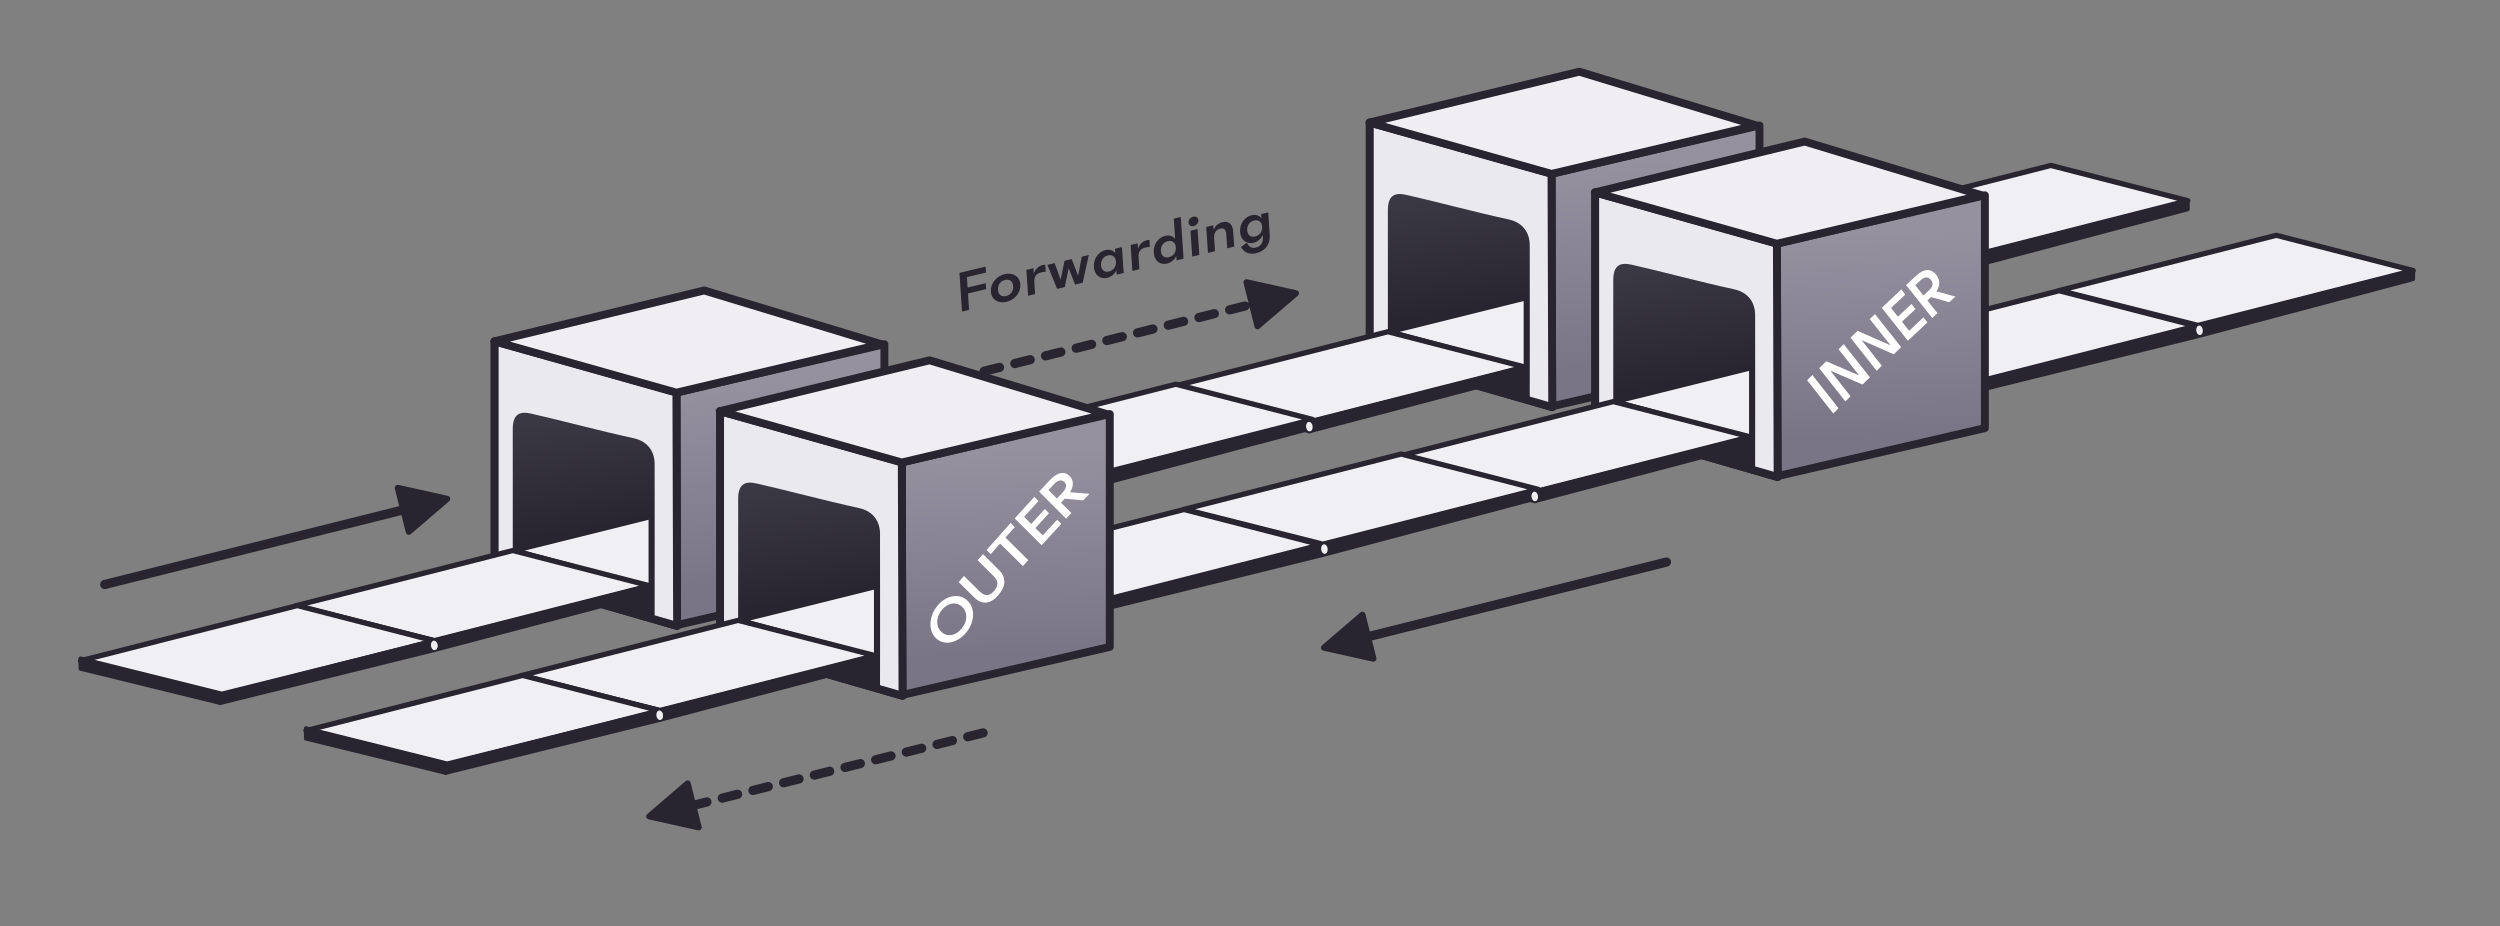 <?xml version="1.0" encoding="UTF-8"?>
<svg viewBox="0 0 1897 703" version="1.1" xmlns="http://www.w3.org/2000/svg" xmlns:xlink="http://www.w3.org/1999/xlink">
    <rect x="0" y="0" width="1897" height="703" fill="#808080" stroke="none"/>
    <!-- Generator: Sketch 53.2 (72643) - https://sketchapp.com -->
    <title>exchange-chain</title>
    <desc>Created with Sketch.</desc>
    <defs>
        <linearGradient x1="50.184%" y1="89.593%" x2="48.116%" y2="12.922%" id="linearGradient-1">
            <stop stop-color="#797585" offset="4.839%"></stop>
            <stop stop-color="#95919F" offset="100%"></stop>
        </linearGradient>
        <linearGradient x1="50.842%" y1="57.722%" x2="44.501%" y2="-1.171%" id="linearGradient-2">
            <stop stop-color="#282530" offset="0.806%"></stop>
            <stop stop-color="#3A3842" offset="93.75%"></stop>
        </linearGradient>
    </defs>
    <g id="exchange-chain" stroke="none" stroke-width="1" fill="none" fill-rule="evenodd">
        <g id="Group-2" transform="translate(60.967, 54)">
            <g id="Group" transform="translate(826.033, 0)">
                <g id="conveyor">
                    <g id="Conveyor" transform="translate(504, 71)" stroke="#282530" stroke-linecap="round" stroke-linejoin="round">
                        <polygon id="Path" stroke-width="4" fill="#F0EFF4" points="269.11 27.303 105.764 68.916 0.703 42.415 165.176 0.534"></polygon>
                        <polygon id="Path" stroke-width="3" fill="#282530" points="106.387 68.789 107.037 76.815 269.05 33.806 269.05 27.909"></polygon>
                    </g>
                    <g id="Conveyor_2" transform="translate(339, 113)">
                        <polygon id="Path" stroke="#282530" stroke-width="4" fill="#F0EFF4" stroke-linecap="round" stroke-linejoin="round" points="269.337 27.383 105.992 68.997 0.931 42.495 165.404 0.614"></polygon>
                        <polygon id="Path" stroke="#282530" stroke-width="3" fill="#282530" stroke-linecap="round" stroke-linejoin="round" points="108.594 68.316 108.594 75.222 270.809 35.11 270.809 27.898"></polygon>
                        <path d="M269.489,30.916 C269.265,28.93 270.191,27.196 271.557,27.041 C272.924,26.887 274.213,28.371 274.437,30.357 C274.662,32.342 273.736,34.077 272.369,34.231 C271.003,34.386 269.713,32.901 269.489,30.916 Z" id="Path" fill="#F0EFF4"></path>
                    </g>
                    <g id="Layer-1" transform="translate(152, 0)">
                        <polygon id="Path" stroke="#282530" stroke-width="6" fill="url(#linearGradient-1)" stroke-linecap="round" stroke-linejoin="round" points="138.278 77.753 296.103 41.205 296.103 217.858 138.278 254.406"></polygon>
                        <polygon id="Path" stroke="#282530" stroke-width="6" fill="#EBE9F0" stroke-linecap="round" stroke-linejoin="round" points="138.832 254.96 0.389 215.089 0.389 38.989 138.278 77.602"></polygon>
                        <polygon id="Path" stroke="#282530" stroke-width="6" fill="#EBE9F0" stroke-linecap="round" stroke-linejoin="round" points="138.832 254.96 0.389 215.089 0.389 38.989 138.278 77.602"></polygon>
                        <polygon id="Path" stroke="#282530" stroke-width="6" fill="#F0EEF3" stroke-linecap="round" stroke-linejoin="round" points="293.793 41.205 159.322 0.399 0.139 38.989 138.278 77.954"></polygon>
                        <path d="M14.113,219.118 C14.113,219.118 14.09,125.865 14.113,105.56 C14.126,94.154 19.417,91.921 27.902,93.818 C49.017,98.539 80.409,107 105.867,112.53 C116.63,114.868 121.721,122.659 121.766,131.937 C121.89,157.934 121.766,250.497 121.766,250.497 L14.113,219.118 Z" id="Path" fill="url(#linearGradient-2)"></path>
                        <polygon id="Path" stroke="#282530" stroke-width="4" fill="#F0EFF4" stroke-linecap="round" stroke-linejoin="round" points="119.163 226.022 15.181 197.727 119.163 171.857"></polygon>
                    </g>
                    <g id="Conveyor_3" transform="translate(0, 197)" stroke="#282530" stroke-linecap="round" stroke-linejoin="round">
                        <polygon id="Path" stroke-width="4" fill="#F0EFF4" points="270.036 27.497 106.691 69.11 1.63 42.608 166.103 0.727"></polygon>
                        <polygon id="Path" stroke-width="3" fill="#282530" points="106.4 69.11 106.4 76.346 263.738 34.919 263.738 29.022"></polygon>
                        <polygon id="Path" stroke-width="3" fill="#282530" points="106.84 76.346 0.911 50.364 0.911 42.505 106.966 68.924"></polygon>
                    </g>
                </g>
                <g id="conveyor" transform="translate(171.033, 53)">
                    <g id="Conveyor" transform="translate(504, 71)" stroke="#282530" stroke-linecap="round" stroke-linejoin="round">
                        <polygon id="Path" stroke-width="4" fill="#F0EFF4" points="269.11 27.303 105.764 68.916 0.703 42.415 165.176 0.534"></polygon>
                        <polygon id="Path" stroke-width="3" fill="#282530" points="106.387 68.789 107.037 76.815 269.05 33.806 269.05 27.909"></polygon>
                    </g>
                    <g id="Conveyor_2" transform="translate(339, 113)">
                        <polygon id="Path" stroke="#282530" stroke-width="4" fill="#F0EFF4" stroke-linecap="round" stroke-linejoin="round" points="269.337 27.383 105.992 68.997 0.931 42.495 165.404 0.614"></polygon>
                        <polygon id="Path" stroke="#282530" stroke-width="3" fill="#282530" stroke-linecap="round" stroke-linejoin="round" points="108.594 68.316 108.594 75.222 270.809 35.11 270.809 27.898"></polygon>
                        <path d="M269.489,30.916 C269.265,28.93 270.191,27.196 271.557,27.041 C272.924,26.887 274.213,28.371 274.437,30.357 C274.662,32.342 273.736,34.077 272.369,34.231 C271.003,34.386 269.713,32.901 269.489,30.916 Z" id="Path" fill="#F0EFF4"></path>
                    </g>
                    <g id="Layer-1" transform="translate(152, 0)">
                        <polygon id="Path" stroke="#282530" stroke-width="6" fill="url(#linearGradient-1)" stroke-linecap="round" stroke-linejoin="round" points="138.278 77.753 296.103 41.205 296.103 217.858 138.278 254.406"></polygon>
                        <polygon id="Path" stroke="#282530" stroke-width="6" fill="#EBE9F0" stroke-linecap="round" stroke-linejoin="round" points="138.832 254.96 0.389 215.089 0.389 38.989 138.278 77.602"></polygon>
                        <polygon id="Path" stroke="#282530" stroke-width="6" fill="#EBE9F0" stroke-linecap="round" stroke-linejoin="round" points="138.832 254.96 0.389 215.089 0.389 38.989 138.278 77.602"></polygon>
                        <polygon id="Path" stroke="#282530" stroke-width="6" fill="#F0EEF3" stroke-linecap="round" stroke-linejoin="round" points="293.793 41.205 159.322 0.399 0.139 38.989 138.278 77.954"></polygon>
                        <path d="M14.113,219.118 C14.113,219.118 14.09,125.865 14.113,105.56 C14.126,94.154 19.417,91.921 27.902,93.818 C49.017,98.539 80.409,107 105.867,112.53 C116.63,114.868 121.721,122.659 121.766,131.937 C121.89,157.934 121.766,250.497 121.766,250.497 L14.113,219.118 Z" id="Path" fill="url(#linearGradient-2)"></path>
                        <polygon id="Path" stroke="#282530" stroke-width="4" fill="#F0EFF4" stroke-linecap="round" stroke-linejoin="round" points="119.163 226.022 15.181 197.727 119.163 171.857"></polygon>
                    </g>
                    <g id="Conveyor_3" transform="translate(0, 197)" stroke="#282530" stroke-linecap="round" stroke-linejoin="round">
                        <polygon id="Path" stroke-width="4" fill="#F0EFF4" points="270.036 27.497 106.691 69.11 1.63 42.608 166.103 0.727"></polygon>
                        <polygon id="Path" stroke-width="3" fill="#282530" points="106.4 69.11 106.4 76.346 263.738 34.919 263.738 29.022"></polygon>
                        <polygon id="Path" stroke-width="3" fill="#282530" points="106.84 76.346 0.911 50.364 0.911 42.505 106.966 68.924"></polygon>
                    </g>
                </g>
            </g>
            <path id="Line" d="M887.161,178.878 C886.906,180.166 885.933,181.258 884.575,181.597 L872.933,184.508 C871.058,184.977 869.157,183.836 868.688,181.961 C868.22,180.086 869.36,178.186 871.235,177.717 L882.877,174.806 C884.236,174.467 885.608,174.972 886.439,175.989 L882.634,160.773 C882.323,159.526 883.081,158.263 884.327,157.951 C884.677,157.864 885.043,157.859 885.396,157.937 L922.882,166.268 C924.137,166.546 924.927,167.789 924.649,169.043 C924.539,169.535 924.274,169.977 923.892,170.305 L894.736,195.296 C893.76,196.132 892.291,196.019 891.455,195.044 C891.22,194.769 891.052,194.444 890.965,194.094 L887.161,178.878 Z M663.382,236.895 C661.507,237.364 659.606,236.224 659.138,234.349 C658.669,232.474 659.809,230.573 661.684,230.105 L673.326,227.194 C675.201,226.725 677.102,227.865 677.57,229.741 C678.039,231.616 676.899,233.516 675.024,233.985 L663.382,236.895 Z M686.665,231.075 C684.79,231.543 682.89,230.403 682.421,228.528 C681.952,226.653 683.092,224.752 684.968,224.284 L696.609,221.373 C698.485,220.904 700.385,222.045 700.854,223.92 C701.323,225.795 700.182,227.695 698.307,228.164 L686.665,231.075 Z M709.949,225.254 C708.074,225.723 706.173,224.582 705.704,222.707 C705.236,220.832 706.376,218.932 708.251,218.463 L719.893,215.552 C721.768,215.084 723.668,216.224 724.137,218.099 C724.606,219.974 723.466,221.875 721.591,222.343 L709.949,225.254 Z M733.232,219.433 C731.357,219.902 729.457,218.762 728.988,216.886 C728.519,215.011 729.659,213.111 731.535,212.642 L743.176,209.732 C745.052,209.263 746.952,210.403 747.421,212.278 C747.889,214.153 746.749,216.054 744.874,216.523 L733.232,219.433 Z M756.516,213.612 C754.64,214.081 752.74,212.941 752.271,211.065 C751.803,209.19 752.943,207.29 754.818,206.821 L766.46,203.911 C768.335,203.442 770.235,204.582 770.704,206.457 C771.173,208.333 770.033,210.233 768.157,210.702 L756.516,213.612 Z M779.799,207.791 C777.924,208.26 776.024,207.12 775.555,205.245 C775.086,203.369 776.226,201.469 778.101,201 L789.743,198.09 C791.618,197.621 793.519,198.761 793.987,200.636 C794.456,202.512 793.316,204.412 791.441,204.881 L779.799,207.791 Z M803.083,201.97 C801.207,202.439 799.307,201.299 798.838,199.424 C798.369,197.548 799.51,195.648 801.385,195.179 L813.027,192.269 C814.902,191.8 816.802,192.94 817.271,194.816 C817.74,196.691 816.6,198.591 814.724,199.06 L803.083,201.97 Z M826.366,196.15 C824.491,196.618 822.59,195.478 822.122,193.603 C821.653,191.728 822.793,189.827 824.668,189.359 L836.31,186.448 C838.185,185.979 840.085,187.119 840.554,188.995 C841.023,190.87 839.883,192.77 838.008,193.239 L826.366,196.15 Z M849.649,190.329 C847.774,190.797 845.874,189.657 845.405,187.782 C844.936,185.907 846.076,184.006 847.952,183.538 L859.593,180.627 C861.469,180.158 863.369,181.299 863.838,183.174 C864.307,185.049 863.166,186.949 861.291,187.418 L849.649,190.329 Z" fill="#282530" fill-rule="nonzero"></path>
            <g id="Group" transform="translate(0, 166)">
                <g id="conveyor">
                    <g id="Conveyor" transform="translate(666, 71)" stroke="#282530" stroke-linecap="round" stroke-linejoin="round">
                        <polygon id="Path" stroke-width="4" fill="#F0EFF4" points="269.11 27.303 105.764 68.916 0.703 42.415 165.176 0.534"></polygon>
                        <polygon id="Path" stroke-width="3" fill="#282530" points="106.387 68.789 107.037 76.815 269.05 33.806 269.05 27.909"></polygon>
                    </g>
                    <g id="Conveyor_2" transform="translate(501, 113)">
                        <polygon id="Path" stroke="#282530" stroke-width="4" fill="#F0EFF4" stroke-linecap="round" stroke-linejoin="round" points="269.337 27.383 105.992 68.997 0.931 42.495 165.404 0.614"></polygon>
                        <polygon id="Path" stroke="#282530" stroke-width="3" fill="#282530" stroke-linecap="round" stroke-linejoin="round" points="108.594 68.316 108.594 75.222 270.809 35.11 270.809 27.898"></polygon>
                        <path d="M269.489,30.916 C269.265,28.93 270.191,27.196 271.557,27.041 C272.924,26.887 274.213,28.371 274.437,30.357 C274.662,32.342 273.736,34.077 272.369,34.231 C271.003,34.386 269.713,32.901 269.489,30.916 Z" id="Path" fill="#F0EFF4"></path>
                    </g>
                    <g id="Layer-1" transform="translate(314, 0)">
                        <polygon id="Path" stroke="#282530" stroke-width="6" fill="url(#linearGradient-1)" stroke-linecap="round" stroke-linejoin="round" points="138.278 77.753 296.103 41.205 296.103 217.858 138.278 254.406"></polygon>
                        <polygon id="Path" stroke="#282530" stroke-width="6" fill="#EBE9F0" stroke-linecap="round" stroke-linejoin="round" points="138.832 254.96 0.389 215.089 0.389 38.989 138.278 77.602"></polygon>
                        <polygon id="Path" stroke="#282530" stroke-width="6" fill="#EBE9F0" stroke-linecap="round" stroke-linejoin="round" points="138.832 254.96 0.389 215.089 0.389 38.989 138.278 77.602"></polygon>
                        <polygon id="Path" stroke="#282530" stroke-width="6" fill="#F0EEF3" stroke-linecap="round" stroke-linejoin="round" points="293.793 41.205 159.322 0.399 0.139 38.989 138.278 77.954"></polygon>
                        <path d="M14.113,219.118 C14.113,219.118 14.09,125.865 14.113,105.56 C14.126,94.154 19.417,91.921 27.902,93.818 C49.017,98.539 80.409,107 105.867,112.53 C116.63,114.868 121.721,122.659 121.766,131.937 C121.89,157.934 121.766,250.497 121.766,250.497 L14.113,219.118 Z" id="Path" fill="url(#linearGradient-2)"></path>
                        <polygon id="Path" stroke="#282530" stroke-width="4" fill="#F0EFF4" stroke-linecap="round" stroke-linejoin="round" points="119.163 226.022 15.181 197.727 119.163 171.857"></polygon>
                    </g>
                    <g id="Conveyor_3" transform="translate(162, 197)">
                        <polygon id="Path" stroke="#282530" stroke-width="4" fill="#F0EFF4" stroke-linecap="round" stroke-linejoin="round" points="270.036 27.497 106.691 69.11 1.63 42.608 166.103 0.727"></polygon>
                        <polygon id="Path" stroke="#282530" stroke-width="3" fill="#282530" stroke-linecap="round" stroke-linejoin="round" points="106.4 69.11 106.4 76.346 263.738 34.919 263.738 29.022"></polygon>
                        <polygon id="Path" stroke="#282530" stroke-width="3" fill="#282530" stroke-linecap="round" stroke-linejoin="round" points="106.84 76.346 0.911 50.364 0.911 42.505 106.966 68.924"></polygon>
                        <path d="M104.061,73.008 C103.837,71.022 104.763,69.287 106.13,69.133 C107.496,68.979 108.785,70.463 109.01,72.449 C109.234,74.434 108.308,76.169 106.942,76.323 C105.575,76.478 104.286,74.993 104.061,73.008 Z" id="Path" fill="#F0EFF4"></path>
                    </g>
                    <g id="Conveyor_4" transform="translate(0, 239)">
                        <polygon id="Path" stroke="#282530" stroke-width="4" fill="#F0EFF4" stroke-linecap="round" stroke-linejoin="round" points="268.536 27.275 105.19 68.888 0.13 42.386 164.603 0.505"></polygon>
                        <polygon id="Path" stroke="#282530" stroke-width="3" fill="#282530" stroke-linecap="round" stroke-linejoin="round" points="106.185 67.541 106.185 74.446 268.4 34.334 268.4 27.122"></polygon>
                        <polygon id="Path" stroke="#282530" stroke-width="3" fill="#282530" stroke-linecap="round" stroke-linejoin="round" points="106.185 74.446 0.13 48.453 0.13 40.594 106.185 67.012"></polygon>
                        <path d="M266.061,31.008 C265.837,29.022 266.763,27.287 268.13,27.133 C269.496,26.979 270.785,28.463 271.01,30.449 C271.234,32.434 270.308,34.169 268.942,34.323 C267.575,34.478 266.286,32.993 266.061,31.008 Z" id="Path" fill="#F0EFF4"></path>
                    </g>
                </g>
                <g id="conveyor" transform="translate(171.033, 53)">
                    <g id="Conveyor" transform="translate(666, 71)" stroke="#282530" stroke-linecap="round" stroke-linejoin="round">
                        <polygon id="Path" stroke-width="4" fill="#F0EFF4" points="269.11 27.303 105.764 68.916 0.703 42.415 165.176 0.534"></polygon>
                        <polygon id="Path" stroke-width="3" fill="#282530" points="106.387 68.789 107.037 76.815 269.05 33.806 269.05 27.909"></polygon>
                    </g>
                    <g id="Conveyor_2" transform="translate(501, 113)">
                        <polygon id="Path" stroke="#282530" stroke-width="4" fill="#F0EFF4" stroke-linecap="round" stroke-linejoin="round" points="269.337 27.383 105.992 68.997 0.931 42.495 165.404 0.614"></polygon>
                        <polygon id="Path" stroke="#282530" stroke-width="3" fill="#282530" stroke-linecap="round" stroke-linejoin="round" points="108.594 68.316 108.594 75.222 270.809 35.11 270.809 27.898"></polygon>
                        <path d="M269.489,30.916 C269.265,28.93 270.191,27.196 271.557,27.041 C272.924,26.887 274.213,28.371 274.437,30.357 C274.662,32.342 273.736,34.077 272.369,34.231 C271.003,34.386 269.713,32.901 269.489,30.916 Z" id="Path" fill="#F0EFF4"></path>
                    </g>
                    <g id="Layer-1" transform="translate(314, 0)">
                        <polygon id="Path" stroke="#282530" stroke-width="6" fill="url(#linearGradient-1)" stroke-linecap="round" stroke-linejoin="round" points="138.278 77.753 296.103 41.205 296.103 217.858 138.278 254.406"></polygon>
                        <polygon id="Path" stroke="#282530" stroke-width="6" fill="#EBE9F0" stroke-linecap="round" stroke-linejoin="round" points="138.832 254.96 0.389 215.089 0.389 38.989 138.278 77.602"></polygon>
                        <polygon id="Path" stroke="#282530" stroke-width="6" fill="#EBE9F0" stroke-linecap="round" stroke-linejoin="round" points="138.832 254.96 0.389 215.089 0.389 38.989 138.278 77.602"></polygon>
                        <polygon id="Path" stroke="#282530" stroke-width="6" fill="#F0EEF3" stroke-linecap="round" stroke-linejoin="round" points="293.793 41.205 159.322 0.399 0.139 38.989 138.278 77.954"></polygon>
                        <path d="M14.113,219.118 C14.113,219.118 14.09,125.865 14.113,105.56 C14.126,94.154 19.417,91.921 27.902,93.818 C49.017,98.539 80.409,107 105.867,112.53 C116.63,114.868 121.721,122.659 121.766,131.937 C121.89,157.934 121.766,250.497 121.766,250.497 L14.113,219.118 Z" id="Path" fill="url(#linearGradient-2)"></path>
                        <polygon id="Path" stroke="#282530" stroke-width="4" fill="#F0EFF4" stroke-linecap="round" stroke-linejoin="round" points="119.163 226.022 15.181 197.727 119.163 171.857"></polygon>
                    </g>
                    <g id="Conveyor_3" transform="translate(162, 197)">
                        <polygon id="Path" stroke="#282530" stroke-width="4" fill="#F0EFF4" stroke-linecap="round" stroke-linejoin="round" points="270.036 27.497 106.691 69.11 1.63 42.608 166.103 0.727"></polygon>
                        <polygon id="Path" stroke="#282530" stroke-width="3" fill="#282530" stroke-linecap="round" stroke-linejoin="round" points="106.4 69.11 106.4 76.346 263.738 34.919 263.738 29.022"></polygon>
                        <polygon id="Path" stroke="#282530" stroke-width="3" fill="#282530" stroke-linecap="round" stroke-linejoin="round" points="106.84 76.346 0.911 50.364 0.911 42.505 106.966 68.924"></polygon>
                        <path d="M104.061,73.008 C103.837,71.022 104.763,69.287 106.13,69.133 C107.496,68.979 108.785,70.463 109.01,72.449 C109.234,74.434 108.308,76.169 106.942,76.323 C105.575,76.478 104.286,74.993 104.061,73.008 Z" id="Path" fill="#F0EFF4"></path>
                    </g>
                    <g id="Conveyor_4" transform="translate(0, 239)">
                        <polygon id="Path" stroke="#282530" stroke-width="4" fill="#F0EFF4" stroke-linecap="round" stroke-linejoin="round" points="268.536 27.275 105.19 68.888 0.13 42.386 164.603 0.505"></polygon>
                        <polygon id="Path" stroke="#282530" stroke-width="3" fill="#282530" stroke-linecap="round" stroke-linejoin="round" points="106.185 67.541 106.185 74.446 268.4 34.334 268.4 27.122"></polygon>
                        <polygon id="Path" stroke="#282530" stroke-width="3" fill="#282530" stroke-linecap="round" stroke-linejoin="round" points="106.185 74.446 0.13 48.453 0.13 40.594 106.185 67.012"></polygon>
                        <path d="M266.061,31.008 C265.837,29.022 266.763,27.287 268.13,27.133 C269.496,26.979 270.785,28.463 271.01,30.449 C271.234,32.434 270.308,34.169 268.942,34.323 C267.575,34.478 266.286,32.993 266.061,31.008 Z" id="Path" fill="#F0EFF4"></path>
                    </g>
                </g>
            </g>
            <path d="M1101.127,323.008 C1100.903,321.022 1101.829,319.287 1103.196,319.133 C1104.562,318.979 1105.851,320.463 1106.076,322.449 C1106.3,324.434 1105.374,326.169 1104.008,326.323 C1102.641,326.478 1101.352,324.993 1101.127,323.008 Z" id="Path" fill="#F0EFF4"></path>
            <path d="M930.094,270.008 C929.87,268.022 930.796,266.287 932.163,266.133 C933.529,265.979 934.818,267.463 935.043,269.449 C935.267,271.434 934.341,273.169 932.975,273.323 C931.608,273.478 930.319,271.993 930.094,270.008 Z" id="Path" fill="#F0EFF4"></path>
        </g>
        <path id="Line" d="M304.615,390.829 L80.349,446.895 C78.474,447.364 76.573,446.224 76.105,444.349 C75.636,442.474 76.776,440.573 78.651,440.105 L302.918,384.038 L299.601,370.773 C299.29,369.526 300.047,368.263 301.294,367.951 C301.644,367.864 302.01,367.859 302.363,367.937 L339.849,376.268 C341.103,376.546 341.894,377.789 341.615,379.043 C341.506,379.535 341.241,379.977 340.858,380.305 L311.702,405.296 C310.727,406.132 309.258,406.019 308.422,405.044 C308.187,404.769 308.019,404.444 307.932,404.094 L304.615,390.829 Z" fill="#282530" fill-rule="nonzero"></path>
        <path id="Line" d="M1039.385,479.171 L1263.651,423.105 C1265.526,422.636 1267.427,423.776 1267.896,425.651 C1268.364,427.526 1267.224,429.427 1265.349,429.895 L1041.082,485.962 L1044.399,499.227 C1044.486,499.577 1044.491,499.943 1044.413,500.296 C1044.134,501.55 1042.891,502.341 1041.637,502.062 L1004.151,493.732 C1003.659,493.623 1003.217,493.357 1002.889,492.975 C1002.053,491.999 1002.166,490.531 1003.141,489.695 L1032.297,464.704 C1032.572,464.469 1032.897,464.301 1033.247,464.213 C1034.494,463.901 1035.757,464.659 1036.068,465.906 L1039.385,479.171 Z" fill="#282530" fill-rule="nonzero"></path>
        <path id="Line" d="M527.385,607.171 L535.564,605.126 C537.439,604.657 539.34,605.798 539.808,607.673 C540.277,609.548 539.137,611.448 537.262,611.917 L529.082,613.962 L532.399,627.227 C532.486,627.577 532.491,627.943 532.413,628.296 C532.134,629.55 530.891,630.341 529.637,630.062 L492.151,621.732 C491.659,621.623 491.217,621.357 490.889,620.975 C490.053,619.999 490.166,618.531 491.141,617.695 L520.297,592.704 C520.572,592.469 520.897,592.301 521.247,592.213 C522.494,591.901 523.757,592.659 524.068,593.906 L527.385,607.171 Z M548.903,609.007 C547.028,609.476 545.128,608.336 544.659,606.46 C544.19,604.585 545.33,602.685 547.206,602.216 L558.847,599.305 C560.723,598.837 562.623,599.977 563.092,601.852 C563.561,603.727 562.42,605.628 560.545,606.096 L548.903,609.007 Z M572.187,603.186 C570.312,603.655 568.411,602.515 567.943,600.639 C567.474,598.764 568.614,596.864 570.489,596.395 L582.131,593.485 C584.006,593.016 585.906,594.156 586.375,596.031 C586.844,597.906 585.704,599.807 583.829,600.276 L572.187,603.186 Z M595.47,597.365 C593.595,597.834 591.695,596.694 591.226,594.819 C590.757,592.943 591.897,591.043 593.773,590.574 L605.414,587.664 C607.29,587.195 609.19,588.335 609.659,590.21 C610.127,592.086 608.987,593.986 607.112,594.455 L595.47,597.365 Z M618.754,591.544 C616.878,592.013 614.978,590.873 614.509,588.998 C614.041,587.122 615.181,585.222 617.056,584.753 L628.698,581.843 C630.573,581.374 632.473,582.514 632.942,584.389 C633.411,586.265 632.271,588.165 630.395,588.634 L618.754,591.544 Z M642.037,585.723 C640.162,586.192 638.262,585.052 637.793,583.177 C637.324,581.302 638.464,579.401 640.339,578.932 L651.981,576.022 C653.856,575.553 655.757,576.693 656.225,578.569 C656.694,580.444 655.554,582.344 653.679,582.813 L642.037,585.723 Z M665.321,579.903 C663.445,580.371 661.545,579.231 661.076,577.356 C660.607,575.481 661.748,573.58 663.623,573.112 L675.265,570.201 C677.14,569.732 679.04,570.872 679.509,572.748 C679.978,574.623 678.838,576.523 676.962,576.992 L665.321,579.903 Z M688.604,574.082 C686.729,574.551 684.828,573.41 684.36,571.535 C683.891,569.66 685.031,567.76 686.906,567.291 L698.548,564.38 C700.423,563.911 702.324,565.052 702.792,566.927 C703.261,568.802 702.121,570.702 700.246,571.171 L688.604,574.082 Z M711.887,568.261 C710.012,568.73 708.112,567.59 707.643,565.714 C707.174,563.839 708.314,561.939 710.19,561.47 L721.831,558.559 C723.707,558.091 725.607,559.231 726.076,561.106 C726.545,562.981 725.404,564.882 723.529,565.35 L711.887,568.261 Z M735.171,562.44 C733.296,562.909 731.395,561.769 730.926,559.893 C730.458,558.018 731.598,556.118 733.473,555.649 L745.115,552.739 C746.99,552.27 748.89,553.41 749.359,555.285 C749.828,557.16 748.688,559.061 746.813,559.53 L735.171,562.44 Z" fill="#282530" fill-rule="nonzero"></path>
        <path d="M732.869,480.304 C726.305,488.071 716.365,490.238 710.172,484.263 C703.979,478.222 704.942,467.223 711.47,459.445 C718.033,451.683 728.01,449.738 734.203,455.836 C740.396,461.868 739.469,472.553 732.869,480.304 Z M729.562,477.132 C734.12,471.767 734.532,464.833 730.155,460.569 C725.778,456.273 719.335,457.33 714.777,462.72 C710.219,468.139 709.879,475.106 714.256,479.376 C718.634,483.613 725.004,482.525 729.562,477.132 Z M745.872,420.455 L757.933,432.454 C763.607,438.012 763.467,444.868 757.559,451.61 C751.652,458.4 745.193,459.127 739.518,453.608 L727.457,441.694 L731.468,437.028 L743.303,448.739 C747.323,452.663 750.784,452.461 754.284,448.438 C757.822,444.391 757.679,440.781 753.659,436.841 L741.824,425.084 L745.872,420.455 Z M776.148,429.536 L758.866,412.45 L751.755,420.493 L748.61,417.337 L766.879,396.789 L770.024,399.967 L762.914,407.902 L780.195,425.015 L776.148,429.536 Z M790.372,413.745 L769.946,393.384 L784.86,377.008 L788.005,380.207 L777.102,392.137 L782.484,397.55 L792.84,386.237 L795.985,389.389 L785.629,400.691 L791.238,406.249 L802.141,394.378 L805.287,397.485 L790.372,413.745 Z M808.936,393.551 L788.51,373.046 L796.569,364.362 C802.512,358.014 807.894,357.444 811.687,361.314 C814.573,364.242 815.044,368.637 811.957,373.52 L826.695,374.671 L821.918,379.708 L807.877,378.406 L805.069,381.413 L812.948,389.249 L808.936,393.551 Z M799.795,367.354 L795.601,371.855 L801.989,378.32 L806.291,373.712 C809.391,370.408 809.674,367.82 807.599,365.717 C805.524,363.606 802.566,364.391 799.795,367.354 Z" id="OUTER" fill="#FFFFFF" fill-rule="nonzero"></path>
        <path d="M1391.087,313.746 L1371.247,288.52 L1375.232,284.553 L1395.071,309.767 L1391.087,313.746 Z M1400.255,304.613 L1380.416,279.415 L1385.777,274.127 L1410.77,284.932 L1395.087,265.008 L1399.036,261.165 L1418.875,286.307 L1413.26,291.793 L1388.836,281.237 L1404.204,300.704 L1400.255,304.613 Z M1423.986,281.339 L1404.147,256.212 L1409.509,251.043 L1434.501,261.999 L1418.819,242.131 L1422.767,238.376 L1442.607,263.447 L1436.992,268.808 L1412.568,258.106 L1427.935,277.518 L1423.986,281.339 Z M1447.718,258.592 L1427.879,233.537 L1442.695,219.646 L1445.75,223.529 L1434.918,233.668 L1440.146,240.295 L1450.434,230.653 L1453.488,234.505 L1443.2,244.151 L1448.648,251 L1459.48,240.839 L1462.534,244.658 L1447.718,258.592 Z M1466.16,241.279 L1446.321,216.279 L1454.327,208.886 C1460.232,203.472 1465.523,203.862 1469.208,208.522 C1472.01,212.055 1472.425,216.667 1469.341,221.137 L1483.802,225.015 L1479.057,229.361 L1465.282,225.422 L1462.493,227.999 L1470.145,237.58 L1466.16,241.279 Z M1457.463,212.55 L1453.297,216.391 L1459.501,224.234 L1463.776,220.289 C1466.855,217.458 1467.161,214.847 1465.145,212.304 C1463.13,209.756 1460.217,210.021 1457.463,212.55 Z" id="INNER" fill="#FFFFFF" fill-rule="nonzero"></path>
        <path d="M729.987,236.394 L728.019,207.052 L747.885,202.314 L748.188,206.832 L733.678,210.292 L734.206,218.163 L747.985,214.877 L748.288,219.395 L734.509,222.681 L735.343,235.116 L729.987,236.394 Z M763.732,229.056 C757.597,230.519 752.295,227.43 751.876,221.189 C751.457,214.948 756.234,209.456 762.32,208.004 C768.455,206.541 773.806,209.618 774.225,215.859 C774.644,222.1 769.916,227.581 763.732,229.056 Z M763.435,224.631 C766.941,223.795 769.073,220.921 768.82,217.148 C768.567,213.376 766.025,211.616 762.617,212.429 C759.209,213.242 757.028,216.128 757.281,219.9 C757.534,223.673 759.978,225.456 763.435,224.631 Z M780.147,224.431 L778.829,204.777 L784.136,203.511 L784.411,207.61 C785.607,204.059 788.13,201.849 791.344,201.082 C792.026,200.92 792.665,200.862 793.109,200.85 L793.469,206.206 C792.336,206.287 791.256,206.403 790.136,206.67 C785.948,207.669 784.573,210.031 784.87,214.456 L785.454,223.165 L780.147,224.431 Z M807.755,197.878 L813.209,196.577 L818.065,209.237 L820.853,194.754 L826.209,193.477 L821.49,214.571 L815.744,215.941 L810.949,203.457 L807.954,217.799 L802.111,219.193 L794.755,200.978 L800.257,199.666 L804.812,212.255 L807.755,197.878 Z M830.038,202.548 C829.581,195.748 834.054,190.896 838.777,189.77 C841.601,189.096 844.464,189.738 846.249,192.01 L846.03,188.75 L851.338,187.484 L852.656,207.138 L847.349,208.404 L847.13,205.144 C845.702,208.182 843.014,210.148 840.19,210.821 C835.467,211.948 830.494,209.348 830.038,202.548 Z M840.535,193.846 C837.127,194.659 835.211,197.813 835.442,201.259 C835.673,204.706 837.945,206.861 841.354,206.048 C844.664,205.259 847.046,202.419 846.787,198.554 C846.528,194.688 843.895,193.045 840.535,193.846 Z M859.234,205.57 L857.915,185.915 L863.223,184.65 L863.498,188.748 C864.694,185.198 867.217,182.987 870.431,182.221 C871.112,182.058 871.752,182 872.196,181.989 L872.555,187.345 C871.423,187.426 870.342,187.542 869.222,187.809 C865.035,188.807 863.66,191.17 863.957,195.594 L864.541,204.304 L859.234,205.57 Z M875.475,191.712 C875.018,184.912 879.394,180.083 884.068,178.968 C886.941,178.283 889.901,178.902 891.689,181.22 L890.662,165.897 L895.969,164.632 L898.093,196.302 L892.786,197.568 L892.564,194.261 C891.139,197.345 888.353,199.335 885.481,200.02 C880.806,201.135 875.931,198.512 875.475,191.712 Z M885.972,183.01 C882.564,183.822 880.648,186.976 880.879,190.423 C881.11,193.869 883.382,196.025 886.791,195.212 C890.15,194.411 892.483,191.583 892.224,187.717 C891.965,183.852 889.332,182.208 885.972,183.01 Z M905.837,171.553 C903.743,172.052 901.981,170.863 901.847,168.861 C901.713,166.858 903.265,164.926 905.359,164.427 C907.404,163.939 909.211,165.07 909.345,167.072 C909.48,169.075 907.882,171.065 905.837,171.553 Z M904.671,194.733 L903.352,175.079 L908.708,173.802 L910.027,193.456 L904.671,194.733 Z M916.605,191.887 L915.286,172.233 L920.642,170.956 L920.876,174.449 C922.15,171.306 924.588,169.305 927.558,168.596 C932.183,167.493 935.369,169.998 935.744,175.587 L936.519,187.138 L931.212,188.404 L930.493,177.691 C930.265,174.292 928.877,172.777 926.004,173.462 C922.937,174.194 921.02,176.591 921.295,180.69 L921.96,190.61 L916.605,191.887 Z M940.973,176.044 C940.517,169.244 944.945,164.45 949.619,163.335 C952.492,162.65 955.403,163.28 957.191,165.599 L956.979,162.431 L962.335,161.154 L963.481,178.247 C963.944,185.14 960.245,190.47 953.136,192.165 C948.218,193.338 944.008,191.787 941.684,187.373 L946.117,184.139 C947.73,187.54 949.879,188.589 952.849,187.881 C956.452,187.021 958.554,184.438 958.267,180.153 L958.139,178.243 C956.82,181.444 954.093,183.562 950.976,184.305 C946.497,185.373 941.417,182.657 940.973,176.044 Z M951.523,167.376 C948.066,168.201 946.147,171.308 946.378,174.755 C946.606,178.155 948.878,180.31 952.335,179.486 C955.646,178.696 957.979,175.868 957.723,172.049 C957.464,168.183 954.882,166.575 951.523,167.376 Z" id="Forwarding" fill="#282530" fill-rule="nonzero"></path>
    </g>
</svg>